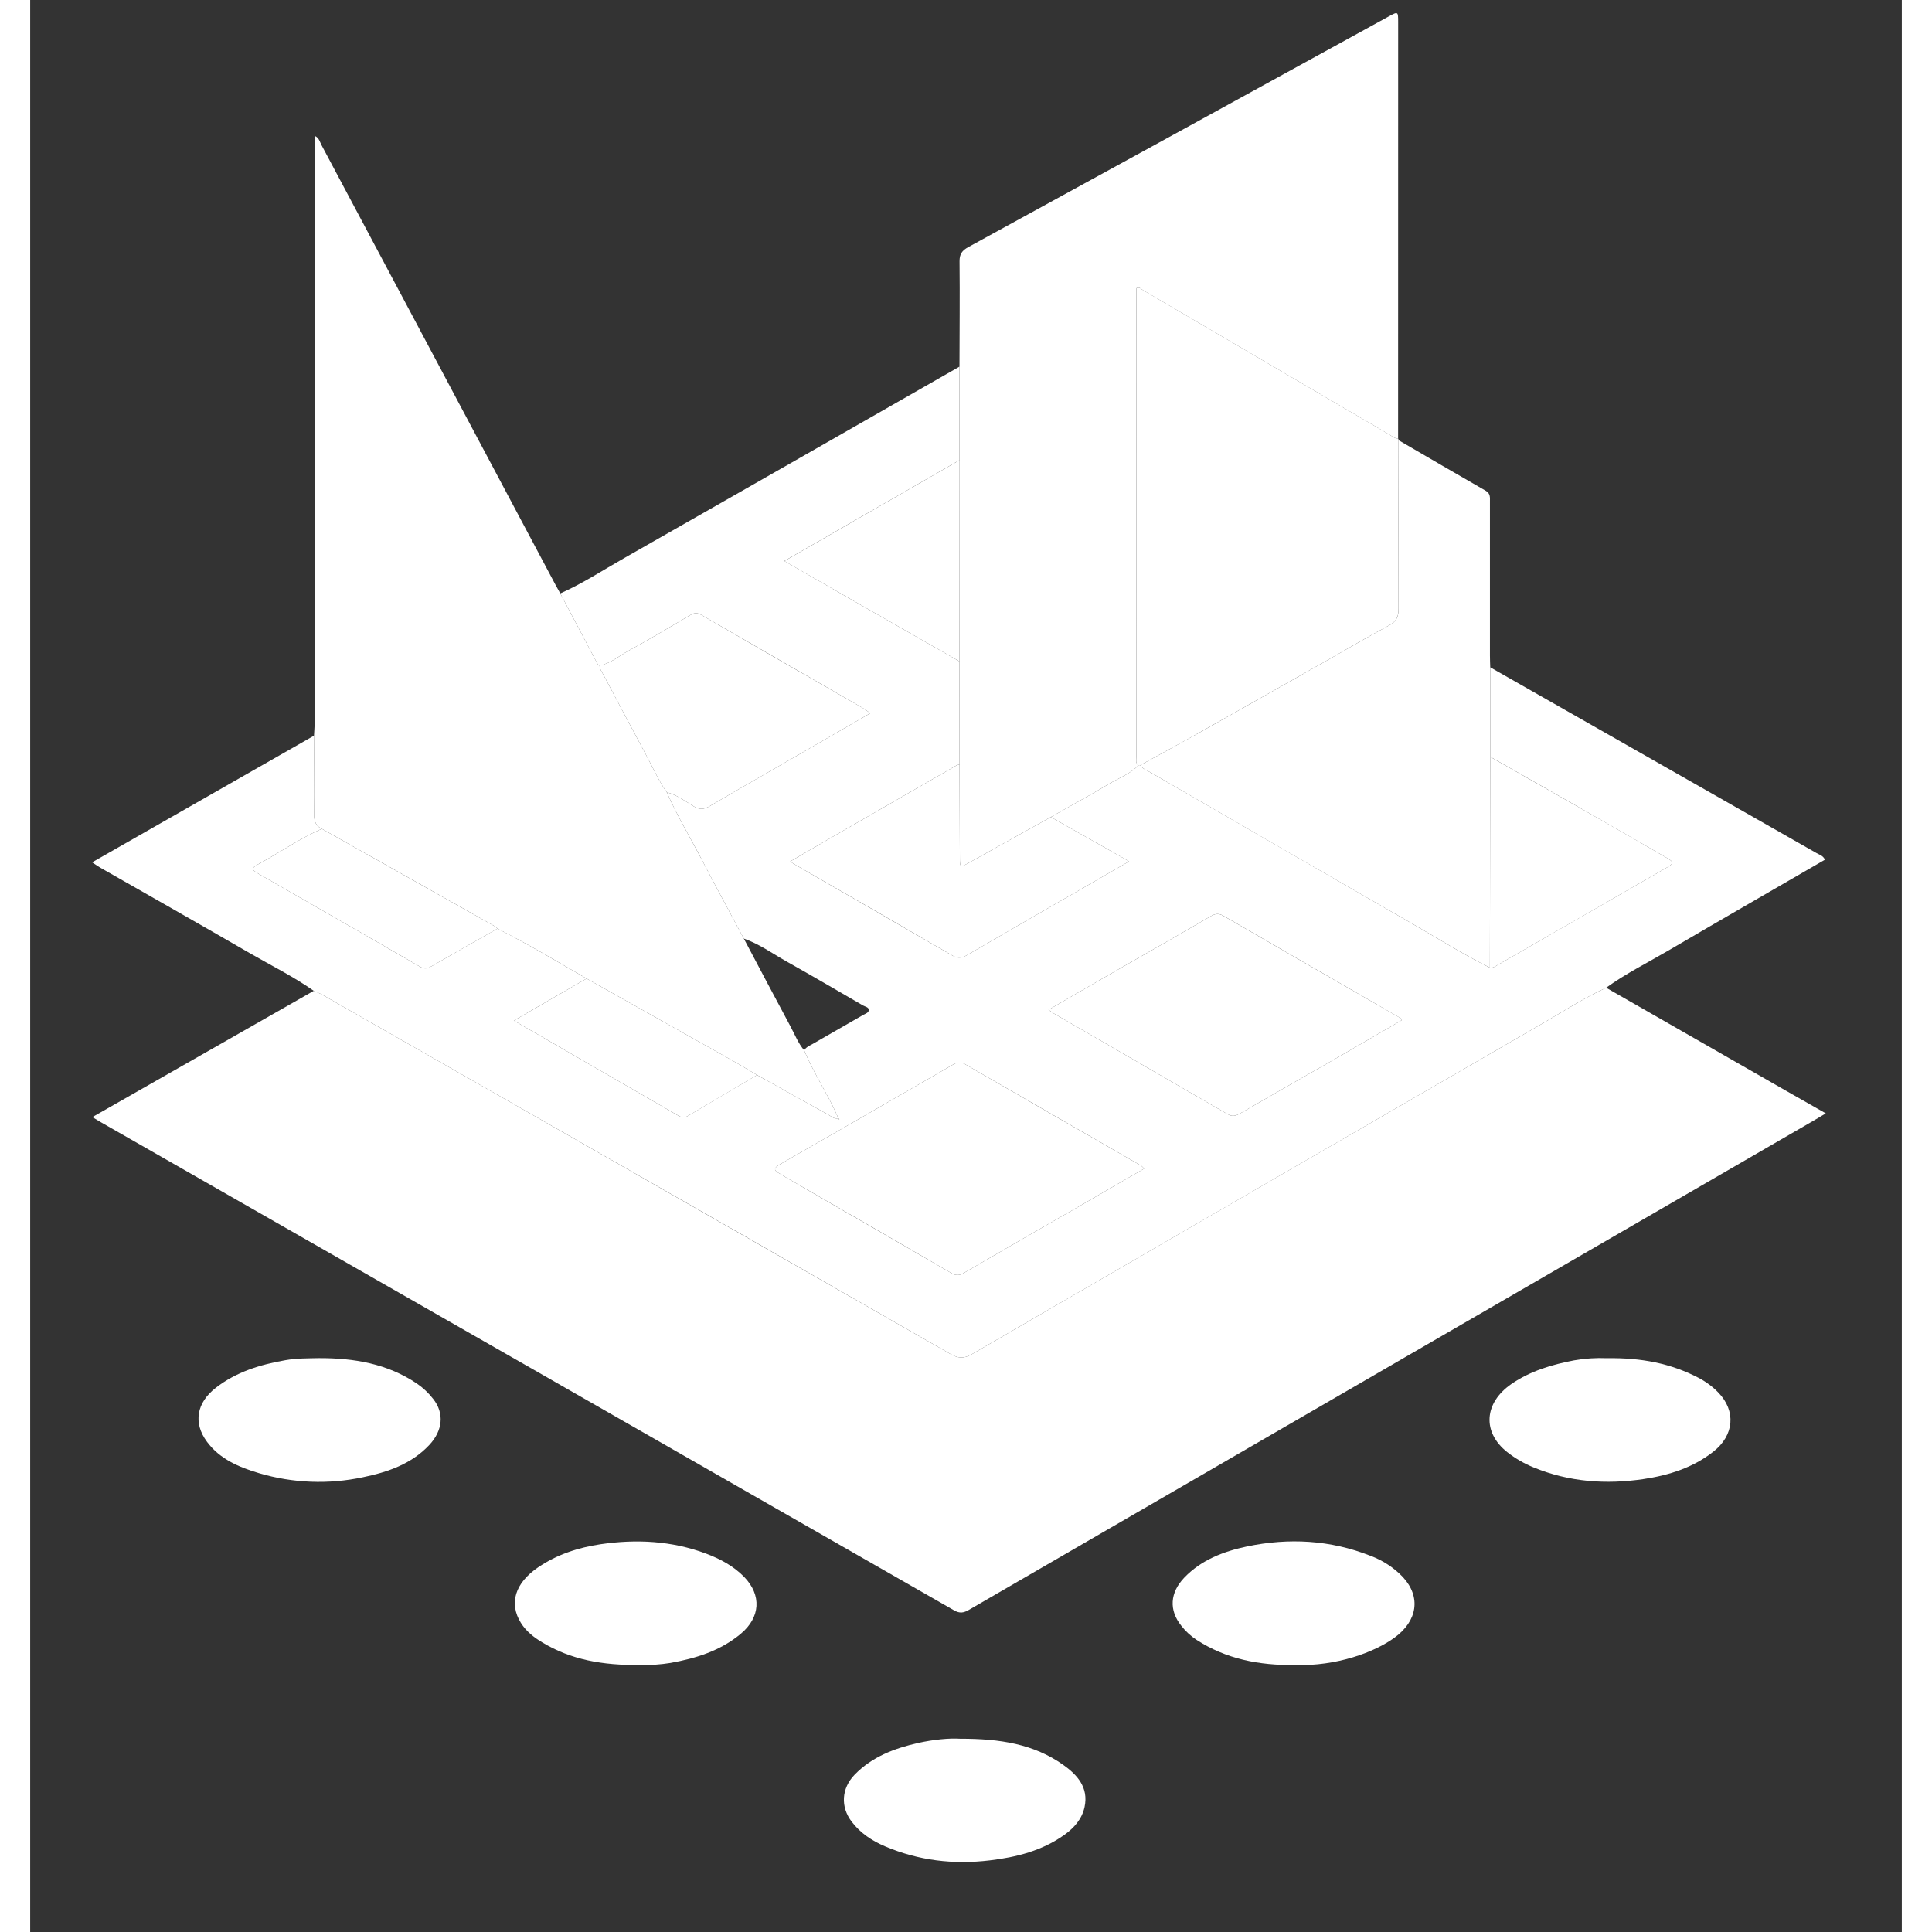 <svg width="18" height="18" viewBox="0 0 31 32" fill="none" xmlns="http://www.w3.org/2000/svg">
<rect x="0" y="0" width="31" height="32" fill="#333333" stroke="none"/>
<path d="M26.103 16.36C27.096 16.928 28.089 17.497 29.082 18.066C29.295 18.187 29.508 18.308 29.741 18.441C29.667 18.485 29.605 18.523 29.543 18.559C27.322 19.846 25.1 21.132 22.879 22.418C20.435 23.833 17.992 25.248 15.549 26.664C15.461 26.715 15.397 26.727 15.3 26.671C10.594 23.976 5.887 21.283 1.179 18.592C1.137 18.568 1.095 18.542 1.029 18.503C2.262 17.8 3.479 17.105 4.697 16.411C4.746 16.433 4.797 16.452 4.844 16.479C5.941 17.105 7.038 17.732 8.135 18.359C10.503 19.713 12.871 21.069 15.239 22.425C15.365 22.497 15.461 22.509 15.595 22.431C18.74 20.603 21.888 18.779 25.038 16.958C25.39 16.754 25.732 16.531 26.103 16.36Z" fill="white"/>
<path d="M26.103 16.36C25.732 16.531 25.39 16.754 25.038 16.958C21.889 18.78 18.741 20.604 15.595 22.431C15.461 22.509 15.365 22.497 15.239 22.425C12.872 21.067 10.504 19.712 8.135 18.359C7.038 17.732 5.941 17.105 4.844 16.479C4.797 16.452 4.746 16.433 4.697 16.411C4.358 16.173 3.986 15.989 3.628 15.782C2.808 15.307 1.982 14.84 1.159 14.37C1.122 14.348 1.087 14.323 1.026 14.283C2.263 13.577 3.482 12.881 4.701 12.185C4.703 12.622 4.709 13.058 4.704 13.494C4.702 13.604 4.731 13.68 4.831 13.728C4.476 13.883 4.158 14.104 3.821 14.29C3.646 14.386 3.648 14.395 3.816 14.492C4.697 14.999 5.58 15.503 6.46 16.013C6.537 16.058 6.584 16.041 6.65 16.003C7.012 15.794 7.376 15.588 7.74 15.38C8.243 15.637 8.728 15.925 9.216 16.208C8.82 16.437 8.424 16.666 8.011 16.904C8.938 17.44 9.838 17.959 10.737 18.48C10.789 18.509 10.834 18.518 10.889 18.486C11.271 18.258 11.655 18.031 12.039 17.806C12.432 18.025 12.825 18.244 13.218 18.462C13.268 18.49 13.313 18.536 13.38 18.524C13.379 18.543 13.386 18.547 13.403 18.537L13.385 18.52C13.352 18.447 13.321 18.373 13.284 18.301C13.13 17.999 12.95 17.71 12.819 17.396C12.852 17.343 12.909 17.32 12.96 17.291C13.238 17.13 13.517 16.97 13.796 16.811C13.834 16.79 13.889 16.774 13.89 16.73C13.892 16.682 13.831 16.674 13.795 16.654C13.376 16.411 12.958 16.166 12.535 15.929C12.3 15.797 12.079 15.636 11.82 15.546C11.592 15.119 11.361 14.694 11.138 14.265C10.94 13.884 10.717 13.516 10.544 13.122C10.711 13.165 10.847 13.269 10.989 13.355C11.091 13.417 11.162 13.406 11.257 13.351C11.736 13.069 12.219 12.794 12.701 12.516C13.101 12.285 13.501 12.053 13.915 11.813C13.862 11.776 13.825 11.746 13.783 11.723C12.891 11.209 11.999 10.695 11.107 10.18C11.034 10.138 10.986 10.157 10.927 10.191C10.588 10.389 10.253 10.593 9.908 10.78C9.751 10.865 9.614 10.989 9.431 11.024C9.393 11.006 9.383 10.969 9.365 10.936C9.17 10.567 8.975 10.198 8.78 9.829C9.15 9.665 9.488 9.443 9.838 9.244C11.69 8.189 13.542 7.132 15.392 6.073C15.392 6.589 15.392 7.105 15.392 7.622C14.431 8.175 13.471 8.728 12.491 9.292C12.831 9.488 13.146 9.67 13.462 9.851C14.105 10.219 14.749 10.587 15.392 10.955C15.392 11.525 15.393 12.094 15.393 12.664C15.377 12.666 15.361 12.67 15.345 12.676C14.703 13.046 14.061 13.416 13.419 13.786C13.147 13.943 12.876 14.101 12.589 14.268C12.618 14.288 12.63 14.299 12.645 14.307C13.522 14.813 14.4 15.32 15.277 15.828C15.366 15.88 15.437 15.867 15.52 15.818C16.061 15.502 16.604 15.19 17.147 14.876C17.491 14.678 17.834 14.479 18.202 14.267C17.755 14.014 17.33 13.774 16.905 13.533C17.231 13.348 17.56 13.168 17.882 12.976C18.043 12.88 18.226 12.816 18.357 12.675L18.372 12.673L18.386 12.674C18.426 12.737 18.497 12.759 18.557 12.794C19.99 13.624 21.423 14.453 22.858 15.28C23.296 15.532 23.724 15.801 24.177 16.028C24.224 16.035 24.262 16.009 24.299 15.987C25.229 15.452 26.158 14.917 27.088 14.381C27.238 14.294 27.235 14.282 27.075 14.19C26.636 13.937 26.197 13.684 25.758 13.432C25.233 13.132 24.709 12.833 24.183 12.535C24.183 12.041 24.183 11.547 24.183 11.053C25.391 11.741 26.599 12.428 27.807 13.116C28.399 13.453 28.991 13.791 29.584 14.128C29.634 14.157 29.698 14.171 29.726 14.24C28.863 14.74 27.999 15.237 27.139 15.741C26.792 15.944 26.43 16.124 26.103 16.36ZM18.45 19.357C18.437 19.34 18.422 19.324 18.405 19.31C17.438 18.753 16.47 18.195 15.503 17.637C15.47 17.614 15.431 17.602 15.39 17.602C15.35 17.602 15.311 17.614 15.278 17.637C14.325 18.189 13.372 18.738 12.417 19.286C12.322 19.34 12.303 19.383 12.412 19.437C12.446 19.454 12.477 19.478 12.51 19.497C13.425 20.026 14.34 20.555 15.255 21.085C15.285 21.106 15.322 21.118 15.359 21.118C15.396 21.118 15.433 21.106 15.463 21.085C16.136 20.692 16.812 20.304 17.487 19.915C17.806 19.73 18.126 19.545 18.45 19.357ZM22.72 16.896C22.706 16.878 22.702 16.866 22.693 16.861C21.716 16.297 20.739 15.732 19.762 15.168C19.686 15.125 19.63 15.131 19.553 15.176C18.941 15.533 18.324 15.883 17.71 16.236C17.433 16.395 17.157 16.557 16.867 16.726C16.91 16.755 16.935 16.774 16.962 16.79C17.92 17.345 18.877 17.9 19.835 18.455C19.913 18.5 19.972 18.482 20.045 18.439C20.597 18.119 21.152 17.804 21.705 17.486C22.044 17.291 22.381 17.093 22.72 16.896Z" fill="white"/>
<path d="M4.831 13.728C4.731 13.68 4.703 13.604 4.704 13.494C4.709 13.058 4.703 12.622 4.701 12.186C4.704 12.116 4.711 12.046 4.711 11.976C4.711 8.739 4.711 5.496 4.711 2.25C4.785 2.28 4.796 2.348 4.823 2.399C6.119 4.833 7.415 7.267 8.709 9.702C8.732 9.745 8.757 9.787 8.78 9.829C8.975 10.198 9.17 10.567 9.365 10.936C9.383 10.969 9.393 11.007 9.431 11.024C9.432 11.081 9.467 11.124 9.492 11.172C9.732 11.624 9.972 12.078 10.214 12.529C10.322 12.728 10.411 12.937 10.544 13.122C10.717 13.516 10.94 13.885 11.138 14.265C11.361 14.694 11.592 15.119 11.82 15.546C12.078 16.032 12.334 16.52 12.595 17.005C12.666 17.137 12.72 17.279 12.819 17.396C12.95 17.71 13.13 17.999 13.284 18.301C13.321 18.373 13.352 18.447 13.385 18.52L13.38 18.524C13.313 18.536 13.268 18.49 13.218 18.462C12.825 18.244 12.432 18.026 12.04 17.806C11.923 17.737 11.808 17.666 11.69 17.599C10.866 17.135 10.041 16.671 9.216 16.208C8.728 15.925 8.244 15.637 7.74 15.381C7.73 15.368 7.718 15.357 7.705 15.348C6.748 14.807 5.79 14.268 4.831 13.728Z" fill="white"/>
<path d="M15.392 7.622C15.392 7.105 15.392 6.589 15.392 6.073C15.393 5.491 15.399 4.91 15.393 4.328C15.392 4.208 15.435 4.149 15.539 4.092C17.862 2.821 20.184 1.547 22.504 0.271C22.656 0.188 22.658 0.189 22.658 0.365C22.658 2.665 22.658 4.964 22.657 7.263C22.598 7.264 22.557 7.225 22.511 7.198C21.153 6.402 19.796 5.606 18.438 4.81C18.404 4.79 18.375 4.749 18.325 4.772C18.324 4.778 18.323 4.784 18.322 4.79C18.321 7.374 18.321 9.959 18.321 12.543C18.321 12.589 18.305 12.642 18.357 12.675C18.226 12.816 18.043 12.88 17.882 12.976C17.56 13.168 17.231 13.348 16.905 13.533C16.453 13.785 16.002 14.037 15.55 14.289C15.4 14.373 15.399 14.372 15.398 14.197C15.396 13.686 15.394 13.175 15.393 12.664C15.393 12.095 15.392 11.525 15.392 10.955C15.392 9.844 15.392 8.733 15.392 7.622Z" fill="white"/>
<path d="M18.357 12.675C18.305 12.642 18.321 12.589 18.321 12.543C18.321 9.959 18.321 7.374 18.322 4.79C18.323 4.784 18.324 4.778 18.325 4.772C18.375 4.749 18.404 4.79 18.438 4.809C19.796 5.605 21.154 6.401 22.511 7.197C22.557 7.225 22.598 7.263 22.657 7.263C22.663 7.272 22.665 7.282 22.665 7.292C22.664 8.223 22.662 9.154 22.664 10.085C22.664 10.211 22.631 10.292 22.511 10.357C22.165 10.541 21.828 10.741 21.488 10.934C20.782 11.333 20.077 11.732 19.371 12.131C19.045 12.315 18.715 12.493 18.386 12.674L18.372 12.674L18.357 12.675Z" fill="white"/>
<path d="M18.386 12.674C18.715 12.493 19.045 12.315 19.372 12.131C20.078 11.733 20.783 11.334 21.488 10.934C21.828 10.741 22.166 10.541 22.511 10.357C22.631 10.292 22.665 10.211 22.664 10.085C22.662 9.154 22.665 8.223 22.666 7.292C23.146 7.571 23.625 7.852 24.107 8.128C24.188 8.174 24.178 8.24 24.178 8.308C24.178 9.159 24.178 10.009 24.178 10.859C24.178 10.924 24.181 10.988 24.183 11.053C24.183 11.547 24.183 12.041 24.183 12.536C24.181 13.7 24.179 14.864 24.177 16.028C23.724 15.801 23.296 15.532 22.858 15.28C21.422 14.455 19.989 13.626 18.557 12.794C18.497 12.759 18.426 12.737 18.386 12.674Z" fill="white"/>
<path d="M4.784 22.495C5.362 22.493 5.915 22.586 6.405 22.916C6.508 22.987 6.6 23.073 6.676 23.172C6.862 23.408 6.834 23.695 6.61 23.934C6.313 24.25 5.921 24.383 5.51 24.468C4.941 24.589 4.35 24.566 3.793 24.401C3.461 24.303 3.141 24.168 2.928 23.88C2.695 23.566 2.759 23.233 3.071 22.989C3.412 22.723 3.809 22.602 4.228 22.529C4.413 22.496 4.598 22.499 4.784 22.495Z" fill="white"/>
<path d="M20.951 27.578C20.349 27.585 19.805 27.477 19.317 27.16C19.222 27.097 19.137 27.019 19.067 26.929C18.858 26.669 18.878 26.378 19.116 26.13C19.398 25.836 19.766 25.696 20.154 25.614C20.848 25.469 21.533 25.506 22.197 25.768C22.403 25.844 22.588 25.965 22.738 26.123C23.041 26.453 22.975 26.849 22.601 27.122C22.264 27.369 21.636 27.599 20.951 27.578Z" fill="white"/>
<path d="M15.402 28.799C16.067 28.797 16.623 28.889 17.105 29.228C17.343 29.396 17.533 29.606 17.464 29.929C17.421 30.128 17.293 30.274 17.129 30.391C16.76 30.654 16.338 30.761 15.892 30.814C15.292 30.886 14.716 30.817 14.161 30.582C13.944 30.49 13.751 30.363 13.606 30.172C13.419 29.927 13.436 29.621 13.656 29.394C13.944 29.098 14.313 28.958 14.707 28.869C14.964 28.812 15.225 28.787 15.402 28.799Z" fill="white"/>
<path d="M10.105 27.577C9.474 27.585 8.954 27.488 8.483 27.204C8.343 27.12 8.215 27.021 8.127 26.879C7.927 26.556 8.03 26.22 8.414 25.959C8.726 25.747 9.079 25.632 9.449 25.577C10.04 25.49 10.625 25.52 11.191 25.731C11.427 25.82 11.646 25.935 11.826 26.119C12.118 26.421 12.095 26.789 11.769 27.061C11.431 27.343 11.031 27.466 10.607 27.543C10.441 27.57 10.273 27.581 10.105 27.577Z" fill="white"/>
<path d="M26.118 22.496C26.688 22.487 27.175 22.583 27.631 22.82C27.752 22.883 27.862 22.964 27.957 23.061C28.26 23.37 28.222 23.774 27.881 24.042C27.54 24.311 27.141 24.435 26.722 24.498C26.101 24.59 25.491 24.547 24.904 24.306C24.746 24.242 24.599 24.157 24.466 24.053C24.047 23.723 24.078 23.236 24.537 22.921C24.848 22.708 25.204 22.602 25.571 22.532C25.751 22.5 25.935 22.488 26.118 22.496Z" fill="white"/>
<path d="M18.45 19.357C18.126 19.545 17.806 19.73 17.487 19.915C16.812 20.304 16.136 20.692 15.463 21.085C15.433 21.106 15.396 21.118 15.359 21.118C15.322 21.118 15.285 21.106 15.255 21.085C14.341 20.553 13.426 20.024 12.51 19.497C12.477 19.478 12.446 19.454 12.412 19.437C12.303 19.383 12.322 19.34 12.417 19.286C13.372 18.738 14.325 18.189 15.278 17.637C15.311 17.614 15.35 17.602 15.39 17.602C15.43 17.602 15.47 17.614 15.503 17.637C16.469 18.196 17.437 18.754 18.405 19.31C18.422 19.324 18.437 19.34 18.45 19.357Z" fill="white"/>
<path d="M22.72 16.896C22.381 17.093 22.044 17.291 21.705 17.486C21.152 17.804 20.597 18.119 20.045 18.439C19.972 18.482 19.913 18.5 19.835 18.455C18.878 17.899 17.92 17.344 16.962 16.79C16.935 16.774 16.91 16.755 16.867 16.726C17.157 16.557 17.433 16.395 17.71 16.236C18.324 15.883 18.941 15.533 19.553 15.176C19.63 15.131 19.686 15.125 19.762 15.169C20.738 15.734 21.716 16.298 22.694 16.861C22.702 16.866 22.706 16.878 22.72 16.896Z" fill="white"/>
<path d="M10.544 13.122C10.411 12.937 10.322 12.728 10.214 12.529C9.972 12.078 9.732 11.624 9.492 11.172C9.467 11.124 9.432 11.081 9.431 11.024C9.614 10.989 9.752 10.865 9.908 10.78C10.253 10.593 10.588 10.389 10.927 10.191C10.986 10.157 11.034 10.138 11.107 10.18C11.998 10.697 12.89 11.211 13.784 11.723C13.825 11.746 13.862 11.776 13.915 11.813C13.501 12.053 13.101 12.285 12.701 12.516C12.22 12.794 11.736 13.069 11.257 13.351C11.162 13.406 11.091 13.417 10.989 13.355C10.847 13.269 10.711 13.165 10.544 13.122Z" fill="white"/>
<path d="M15.393 12.664C15.395 13.175 15.396 13.686 15.398 14.197C15.399 14.372 15.4 14.372 15.55 14.289C16.002 14.037 16.453 13.785 16.905 13.533C17.33 13.774 17.755 14.014 18.202 14.267C17.834 14.479 17.491 14.678 17.147 14.876C16.605 15.19 16.061 15.502 15.52 15.818C15.437 15.867 15.366 15.88 15.277 15.828C14.401 15.319 13.523 14.812 12.645 14.307C12.63 14.299 12.618 14.288 12.589 14.268C12.876 14.101 13.147 13.943 13.419 13.786C14.061 13.416 14.703 13.046 15.345 12.676C15.361 12.67 15.377 12.666 15.393 12.664Z" fill="white"/>
<path d="M24.177 16.028C24.179 14.864 24.181 13.7 24.183 12.536C24.708 12.834 25.233 13.133 25.758 13.432C26.198 13.684 26.637 13.936 27.075 14.19C27.235 14.282 27.238 14.294 27.088 14.381C26.159 14.918 25.229 15.453 24.299 15.987C24.262 16.009 24.224 16.035 24.177 16.028Z" fill="white"/>
<path d="M15.393 7.622C15.392 8.733 15.392 9.844 15.392 10.955C14.749 10.587 14.105 10.219 13.462 9.851C13.146 9.67 12.831 9.488 12.491 9.293C13.471 8.728 14.432 8.175 15.393 7.622Z" fill="white"/>
<path d="M9.216 16.208C10.041 16.672 10.866 17.135 11.69 17.599C11.808 17.666 11.923 17.737 12.04 17.806C11.656 18.032 11.272 18.259 10.889 18.486C10.834 18.518 10.789 18.509 10.737 18.48C9.838 17.959 8.938 17.44 8.011 16.904C8.424 16.666 8.82 16.437 9.216 16.208Z" fill="white"/>
<path d="M4.831 13.728C5.789 14.268 6.747 14.808 7.705 15.348C7.718 15.357 7.73 15.368 7.74 15.381C7.376 15.588 7.012 15.794 6.65 16.003C6.584 16.041 6.537 16.058 6.46 16.013C5.58 15.503 4.697 14.999 3.816 14.492C3.648 14.395 3.646 14.386 3.821 14.29C4.158 14.104 4.476 13.883 4.831 13.728Z" fill="white"/>
<path d="M13.385 18.52L13.403 18.538C13.387 18.548 13.379 18.544 13.38 18.524C13.38 18.524 13.385 18.52 13.385 18.52Z" fill="white"/>
</svg>
